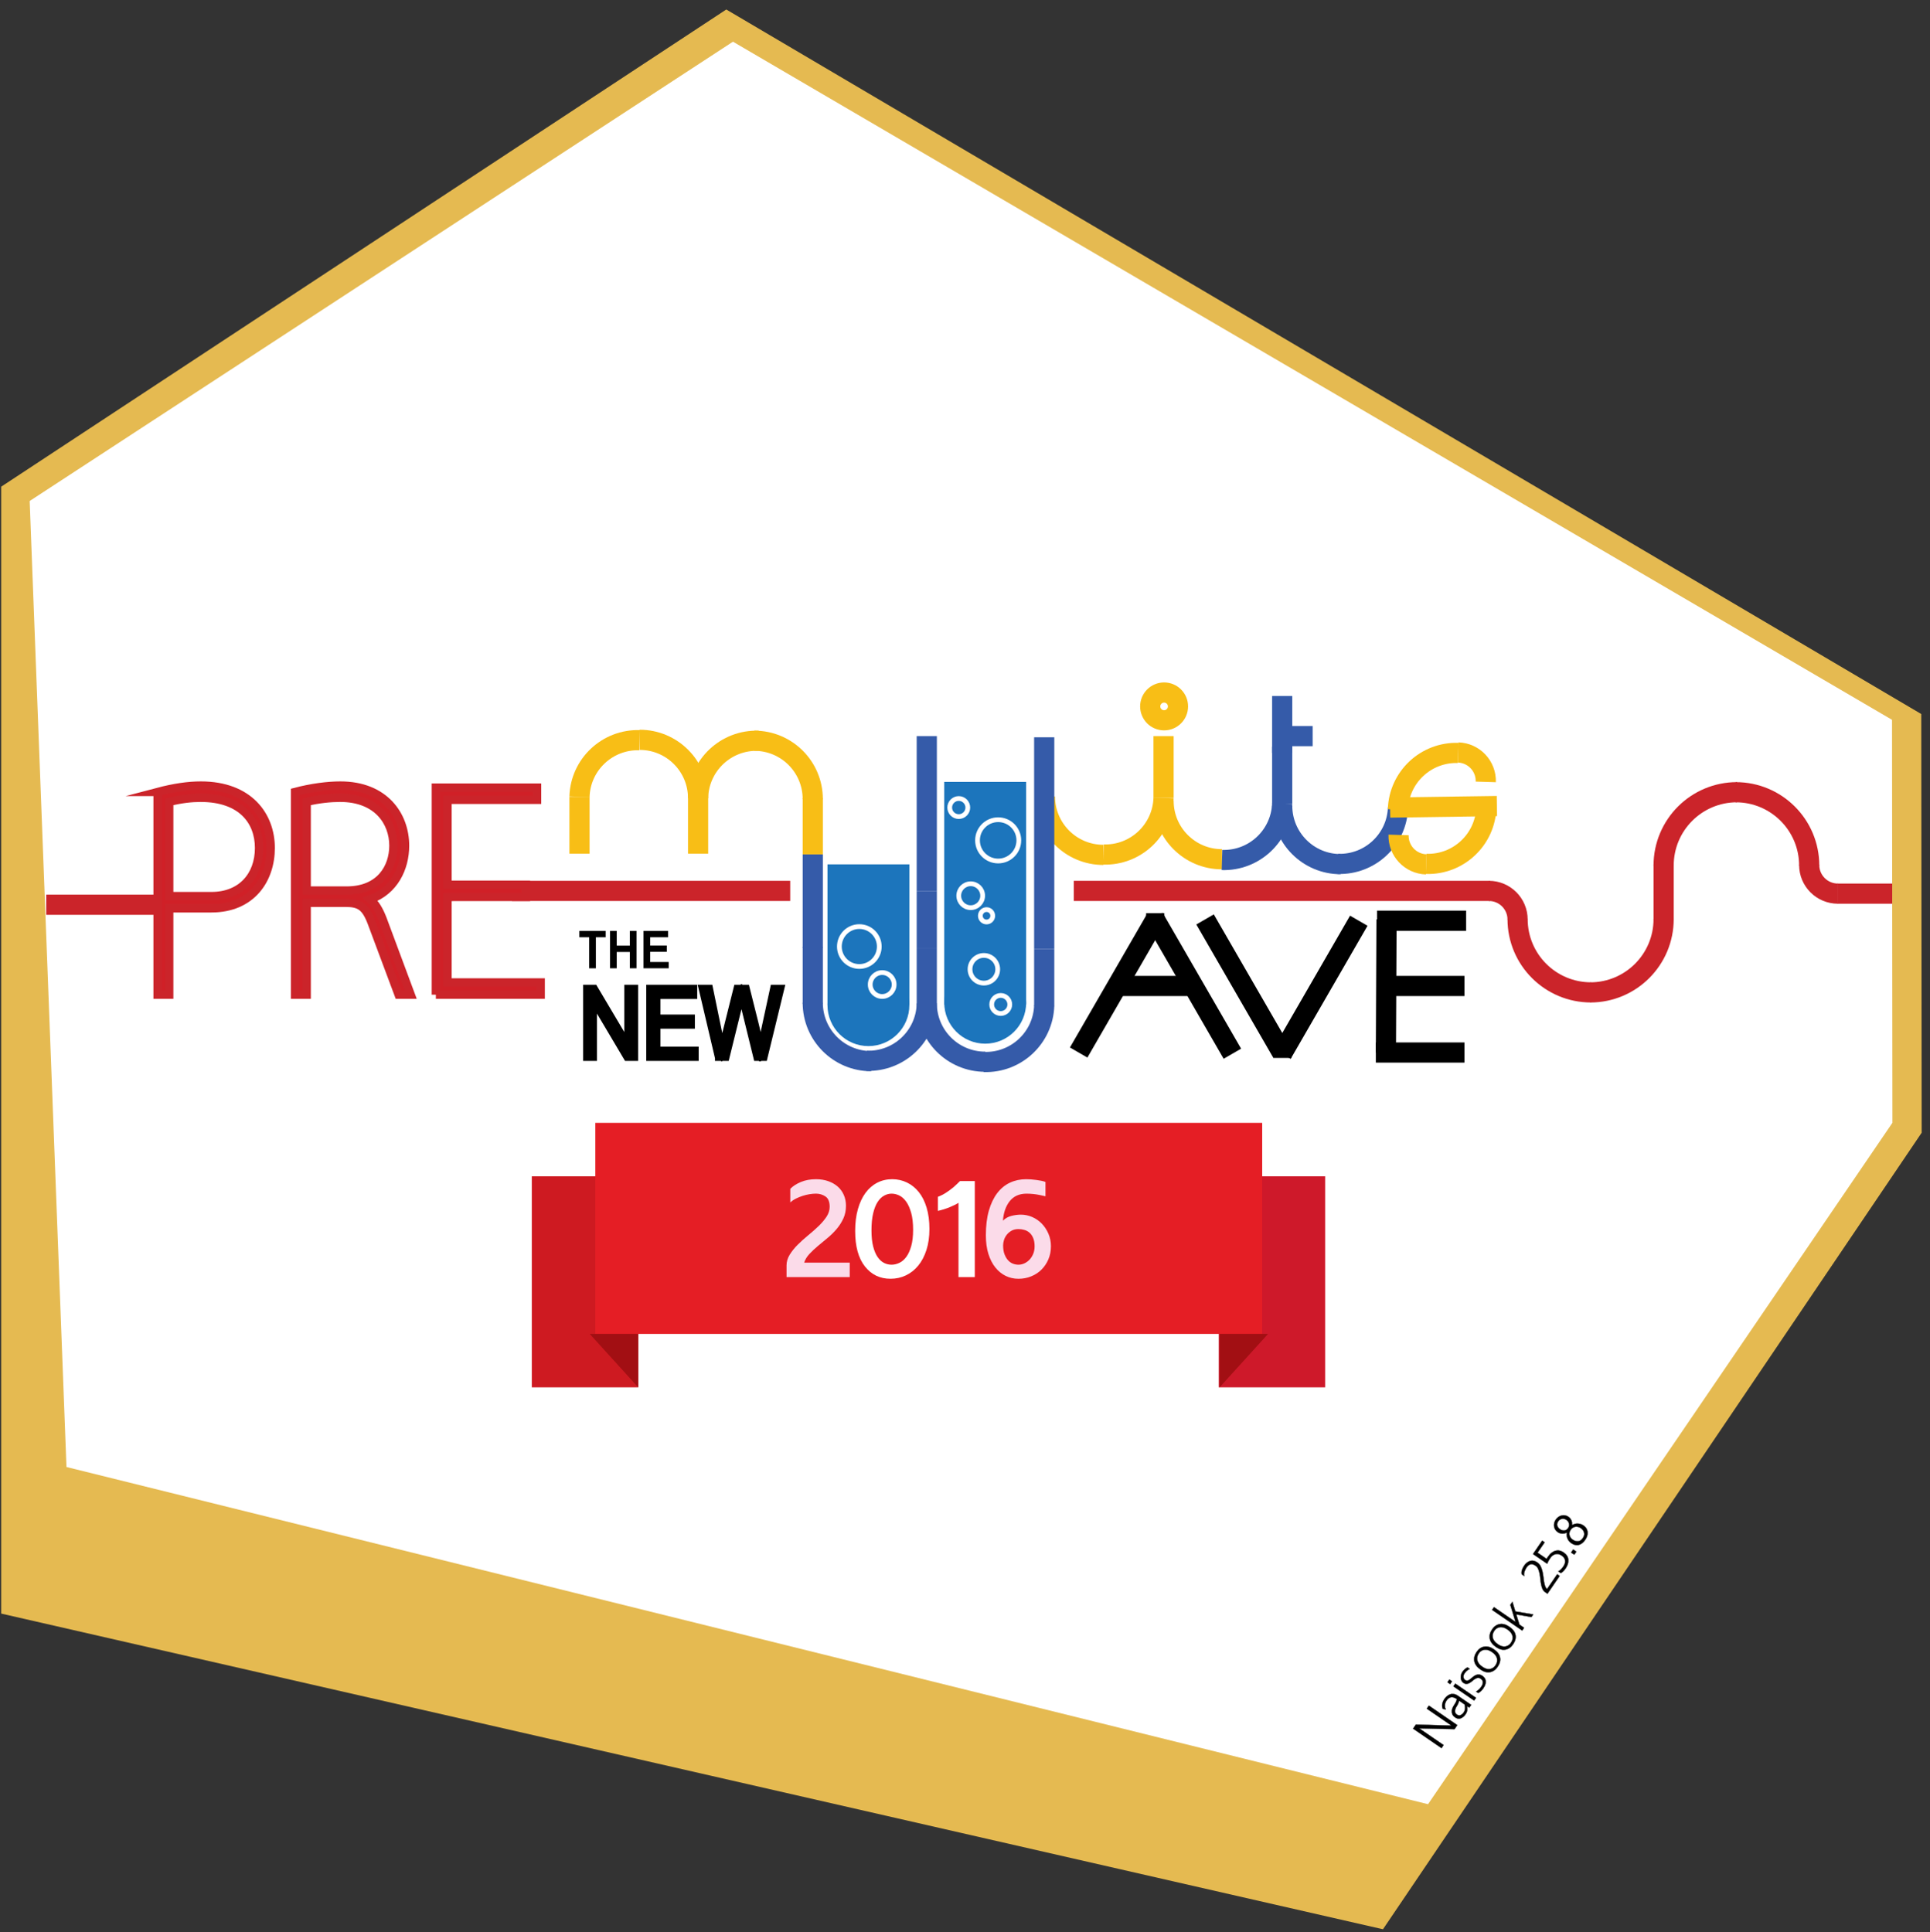 <?xml version="1.0" encoding="utf-8"?>
<!-- Generator: Adobe Illustrator 16.0.0, SVG Export Plug-In . SVG Version: 6.00 Build 0)  -->
<!DOCTYPE svg PUBLIC "-//W3C//DTD SVG 1.1//EN" "http://www.w3.org/Graphics/SVG/1.1/DTD/svg11.dtd">
<svg version="1.1" id="Layer_1" xmlns="http://www.w3.org/2000/svg" xmlns:xlink="http://www.w3.org/1999/xlink" x="0px" y="0px"
	 width="1626.163px" height="1628.102px" viewBox="0 0 1626.163 1628.102" enable-background="new 0 0 1626.163 1628.102"
	 xml:space="preserve">
<rect x="0" y="0" width="1626.163" height="1628.102" fill="#333333" stroke="none"/>
<polygon fill="#E5BA51" points="1165.244,1625.808 1619.146,954.561 1618.801,601.721 611.941,8.008 1,410.137 1,1359.785 "/>
<polygon fill="#FFFFFF" points="1203.213,1520.423 1594.494,946.207 1594.16,606.593 617.574,35.136 25.003,422.192 
	56.005,1236.255 "/>
<path fill="none" stroke="#F8BE16" stroke-width="17" stroke-miterlimit="10" d="M588.199,672.675
	c0-27.205-22.016-49.221-49.221-49.221"/>
<rect x="1026.873" y="991.267" fill="#CE192A" width="89.672" height="177.875"/>
<path fill="none" stroke="#F8BE16" stroke-width="17" stroke-miterlimit="10" d="M638.926,624.244
	c-27.193-0.845-49.881,20.476-50.727,47.666"/>
<path fill="none" stroke="#F8BE16" stroke-width="17" stroke-miterlimit="10" d="M538.979,623.75
	c-27.192-0.845-49.881,20.476-50.727,47.667"/>
<line fill="none" stroke="#F8BE16" stroke-width="17" stroke-miterlimit="10" x1="488.252" y1="671.417" x2="488.252" y2="719.392"/>
<line fill="none" stroke="#F8BE16" stroke-width="17" stroke-miterlimit="10" x1="588.199" y1="671.91" x2="588.199" y2="719.392"/>
<path fill="none" stroke="#F8BE16" stroke-width="17" stroke-miterlimit="10" d="M684.807,673.441
	c0-27.208-22.014-49.223-49.222-49.223"/>
<path fill="none" stroke="#355BA9" stroke-width="17" stroke-miterlimit="10" d="M780.881,845.515
	c0,27.205,22.013,49.22,49.218,49.22"/>
<path fill="none" stroke="#355BA9" stroke-width="17" stroke-miterlimit="10" d="M730.152,893.948
	c27.194,0.846,49.881-20.478,50.729-47.669"/>
<path fill="none" stroke="#355BA9" stroke-width="17" stroke-miterlimit="10" d="M829.099,894.948
	c27.195,0.844,49.884-20.479,50.728-47.67"/>
<line fill="none" stroke="#355BA9" stroke-width="17" stroke-miterlimit="10" x1="879.826" y1="847.771" x2="879.826" y2="799.795"/>
<line fill="none" stroke="#355BA9" stroke-width="17" stroke-miterlimit="10" x1="780.881" y1="846.279" x2="780.881" y2="798.795"/>
<path fill="none" stroke="#355BA9" stroke-width="17" stroke-miterlimit="10" d="M684.807,845.024
	c0,27.205,22.013,49.22,49.218,49.22"/>
<path fill="none" stroke="#F8BE16" stroke-width="17" stroke-miterlimit="10" d="M880.444,671.19
	c0,27.206,22.014,49.221,49.221,49.221"/>
<path fill="none" stroke="#F8BE16" stroke-width="17" stroke-miterlimit="10" d="M929.665,720.115
	c27.194,0.846,49.88-20.477,50.726-47.67"/>
<line fill="none" stroke="#F8BE16" stroke-width="17" stroke-miterlimit="10" x1="980.391" y1="672.411" x2="980.391" y2="620.32"/>
<path fill="none" stroke="#F8BE16" stroke-width="17" stroke-miterlimit="10" d="M980.391,674.876
	c0,27.206,22.018,49.222,49.223,49.222"/>
<path fill="none" stroke="#355BA9" stroke-width="17" stroke-miterlimit="10" d="M1029.613,724.725
	c27.191,0.846,49.881-20.476,50.726-47.668"/>
<line fill="none" stroke="#355BA9" stroke-width="17" stroke-miterlimit="10" x1="1080.339" y1="677.219" x2="1080.339" y2="629.244"/>
<line fill="none" stroke="#355BA9" stroke-width="17" stroke-miterlimit="10" x1="1080.339" y1="634.481" x2="1080.339" y2="586.505"/>
<path fill="none" stroke="#355BA9" stroke-width="17" stroke-miterlimit="10" d="M1080.339,678.997
	c0,27.205,22.015,49.22,49.223,49.22"/>
<path fill="none" stroke="#355BA9" stroke-width="17" stroke-miterlimit="10" d="M1127.212,728.012
	c27.192,0.845,49.881-20.475,50.726-47.668"/>
<path fill="none" stroke="#F8BE16" stroke-width="17" stroke-miterlimit="10" d="M1228.577,634.503
	c-27.192-0.844-49.883,20.478-50.728,47.671"/>
<path fill="none" stroke="#F8BE16" stroke-width="17" stroke-miterlimit="10" d="M1251.877,658.913
	c0.414-13.295-10.008-24.385-23.3-24.798"/>
<path fill="none" stroke="#F8BE16" stroke-width="17" stroke-miterlimit="10" d="M1201.621,728.012
	c27.192,0.845,49.881-20.476,50.729-47.668"/>
<path fill="none" stroke="#F8BE16" stroke-width="17" stroke-miterlimit="10" d="M1178.389,703.606
	c-0.41,13.293,10.01,24.383,23.304,24.796"/>
<line fill="none" stroke="#355BA9" stroke-width="17" stroke-miterlimit="10" x1="1080.339" y1="620.32" x2="1106.018" y2="620.32"/>
<line fill="none" stroke="#F8BE16" stroke-width="17" stroke-miterlimit="10" x1="684.807" y1="672.549" x2="684.807" y2="720.033"/>
<line fill="none" stroke="#355BA9" stroke-width="17" stroke-miterlimit="10" x1="879.826" y1="799.795" x2="879.826" y2="621.32"/>
<line fill="none" stroke="#355BA9" stroke-width="17" stroke-miterlimit="10" x1="780.881" y1="798.795" x2="780.881" y2="750.82"/>
<line fill="none" stroke="#355BA9" stroke-width="17" stroke-miterlimit="10" x1="684.807" y1="845.998" x2="684.807" y2="798.022"/>
<line fill="none" stroke="#355BA9" stroke-width="17" stroke-miterlimit="10" x1="684.807" y1="798.795" x2="684.807" y2="720.031"/>
<line fill="none" stroke="#355BA9" stroke-width="17" stroke-miterlimit="10" x1="780.881" y1="750.82" x2="780.881" y2="620.32"/>
<line stroke="#000000" stroke-width="17" stroke-miterlimit="10" x1="1038.381" y1="887.976" x2="972.231" y2="773.404"/>
<line stroke="#000000" stroke-width="17" stroke-miterlimit="10" x1="908.861" y1="886.976" x2="973.621" y2="774.81"/>
<line stroke="#000000" stroke-width="17" stroke-miterlimit="10" x1="941.966" y1="830.894" x2="1004.78" y2="830.894"/>
<line stroke="#000000" stroke-width="17" stroke-miterlimit="10" x1="1080.111" y1="886.976" x2="1015.353" y2="774.809"/>
<line stroke="#000000" stroke-width="17" stroke-miterlimit="10" x1="1080.111" y1="888.066" x2="1144.873" y2="775.901"/>
<line stroke="#000000" stroke-width="17" stroke-miterlimit="10" x1="1168.232" y1="774.81" x2="1167.726" y2="886.976"/>
<line stroke="#000000" stroke-width="17" stroke-miterlimit="10" x1="1167.004" y1="830.892" x2="1233.896" y2="830.892"/>
<line stroke="#000000" stroke-width="17" stroke-miterlimit="10" x1="1159.24" y1="886.976" x2="1233.896" y2="886.976"/>
<line stroke="#000000" stroke-width="17" stroke-miterlimit="10" x1="1160.24" y1="775.901" x2="1235.323" y2="775.901"/>
<line fill="none" stroke="#CB242A" stroke-width="17" stroke-miterlimit="10" x1="904.729" y1="750.771" x2="1255.493" y2="750.771"/>
<line fill="none" stroke="#CB242A" stroke-width="17" stroke-miterlimit="10" x1="431.369" y1="750.771" x2="665.809" y2="750.771"/>
<g>
	<path stroke="#000000" stroke-width="5" stroke-miterlimit="10" d="M493.835,891.527v-59.142h7.125l27.567,46.434v-46.434h6.659
		v59.142h-7.125l-27.568-46.475v46.475H493.835z"/>
	<path stroke="#000000" stroke-width="5" stroke-miterlimit="10" d="M547.001,891.527v-59.142h37.95v6.979h-31.004v18.113h29.036
		v6.938h-29.036v20.131h32.222v6.979H547.001z"/>
	<path stroke="#000000" stroke-width="5" stroke-miterlimit="10" d="M604.93,891.527l-13.928-59.142h7.125l7.984,38.769
		c0.859,4.062,1.599,8.096,2.22,12.103c1.336-6.319,2.124-9.964,2.363-10.933l9.988-39.938h8.378l7.519,29.934
		c1.885,7.423,3.246,14.402,4.081,20.938c0.668-3.737,1.54-8.027,2.614-12.869l8.234-38.002h6.981l-14.393,59.142h-6.695
		l-11.063-45.063c-0.931-3.765-1.48-6.077-1.647-6.938c-0.549,2.717-1.062,5.029-1.539,6.938l-11.135,45.063H604.93z"/>
</g>
<g>
	<path d="M496.42,816.003v-26.164h-8.292v-5.327h22.209v5.327h-8.274v26.164H496.42z"/>
	<path d="M513.997,816.003v-31.491h5.643v12.395h11.057v-12.395h5.643v31.491h-5.643v-13.77H519.64v13.77H513.997z"/>
	<path d="M542.173,816.003v-31.491h20.723v5.327h-15.08v6.981h14.031v5.306h-14.031v8.571h15.613v5.306H542.173z"/>
</g>
<g>
	<path fill="#D02027" stroke="#CB242A" stroke-width="7" stroke-miterlimit="10" d="M132.769,667.392
		c13.96-3.687,25.957-5.407,36.427-5.407c40.789,0,58.894,25.563,58.894,52.599c0,26.545-16.141,50.878-49.95,50.878h-35.555v72.754
		h-9.815V667.392z M142.584,755.139h35.555c25.302,0,40.135-17.205,40.135-40.556c0-22.612-14.614-42.275-49.296-42.275
		c-7.634,0-16.577,0.983-26.393,3.441V755.139z"/>
	<path fill="#D02027" stroke="#CB242A" stroke-width="7" stroke-miterlimit="10" d="M248.589,667.392
		c13.96-3.687,27.702-5.407,38.172-5.407c37.517,0,54.531,25.316,54.531,50.633c0,19.171-9.379,38.097-29.229,45.225
		c4.145,3.688,7.417,9.095,10.252,16.468l23.775,63.905h-10.251l-22.685-60.71c-5.235-13.764-10.252-16.714-22.249-16.714h-32.5
		v77.424h-9.815V667.392z M258.404,750.469h33.591c28.574,0,39.48-19.663,39.48-37.852c0-19.909-13.523-40.31-44.934-40.31
		c-7.634,0-18.322,0.983-28.138,3.441V750.469z"/>
	<path fill="#D02027" stroke="#CB242A" stroke-width="7" stroke-miterlimit="10" d="M367.245,838.215v-174.51h85.287v10.323H377.06
		v71.524h66.092v10.323H377.06v72.016h78.525v10.323H367.245z"/>
</g>
<rect x="697.206" y="728.402" fill="#1C75BC" width="68.995" height="118.369"/>
<rect x="795.601" y="658.913" fill="#1C75BC" width="68.998" height="187.858"/>
<circle fill="#1C75BC" cx="731.704" cy="847.052" r="34.498"/>
<path fill="#1C75BC" d="M864.599,845.022c0,19.054-15.446,34.501-34.502,34.501c-19.052,0-34.496-15.447-34.496-34.501
	c0-19.052,15.444-34.498,34.496-34.498C849.152,810.524,864.599,825.97,864.599,845.022z"/>
<g>
	<circle fill="#1C75BC" stroke="#FFFFFF" stroke-width="4" stroke-miterlimit="10" cx="841.029" cy="708.176" r="17.401"/>
	<circle fill="#1C75BC" stroke="#FFFFFF" stroke-width="4" stroke-miterlimit="10" cx="817.89" cy="754.825" r="10.068"/>
	<circle fill="#1C75BC" stroke="#FFFFFF" stroke-width="4" stroke-miterlimit="10" cx="831.237" cy="771.744" r="5.223"/>
	<circle fill="#1C75BC" stroke="#FFFFFF" stroke-width="4" stroke-miterlimit="10" cx="828.979" cy="816.809" r="11.668"/>
	<circle fill="#1C75BC" stroke="#FFFFFF" stroke-width="4" stroke-miterlimit="10" cx="724.043" cy="797.655" r="16.811"/>
	<circle fill="#1C75BC" stroke="#FFFFFF" stroke-width="4" stroke-miterlimit="10" cx="743.296" cy="829.669" r="10.07"/>
	<path fill="#1C75BC" stroke="#FFFFFF" stroke-width="4" stroke-miterlimit="10" d="M850.814,846.471c0,4.21-3.413,7.621-7.62,7.621
		c-4.208,0-7.62-3.411-7.62-7.621c0-4.205,3.412-7.618,7.62-7.618C847.401,838.853,850.814,842.266,850.814,846.471z"/>
	<circle fill="#1C75BC" stroke="#FFFFFF" stroke-width="4" stroke-miterlimit="10" cx="807.82" cy="680.527" r="7.62"/>
</g>
<path fill="none" stroke="#CB242A" stroke-width="17" stroke-miterlimit="10" d="M1254.493,750.771
	c13.365-0.003,24.181,10.807,24.185,24.169"/>
<path fill="none" stroke="#CB242A" stroke-width="17" stroke-miterlimit="10" d="M1340.528,836.297
	c-34.177,0.009-61.841-27.637-61.851-61.814"/>
<path fill="none" stroke="#CB242A" stroke-width="17" stroke-miterlimit="10" d="M1401.726,774.465
	c0.007,34.179-27.639,61.841-61.816,61.85"/>
<path fill="none" stroke="#CB242A" stroke-width="17" stroke-miterlimit="10" d="M1401.724,729.446
	c-0.011-34.177,27.637-61.84,61.812-61.849"/>
<path fill="none" stroke="#CB242A" stroke-width="17" stroke-miterlimit="10" d="M1462.535,667.616
	c34.177-0.012,61.842,27.638,61.85,61.813"/>
<line fill="none" stroke="#CB242A" stroke-width="17" stroke-miterlimit="10" x1="1548.202" y1="753.07" x2="1594.325" y2="753.07"/>
<path fill="none" stroke="#CB242A" stroke-width="17" stroke-miterlimit="10" d="M1548.57,753.07
	c-13.364,0.002-24.181-10.807-24.186-24.171"/>
<line fill="none" stroke="#CB242A" stroke-width="17" stroke-miterlimit="10" x1="1401.724" y1="728.446" x2="1401.724" y2="775.465"/>
<circle fill="none" stroke="#F8BE16" stroke-width="17" stroke-miterlimit="10" cx="980.844" cy="595.297" r="11.701"/>
<line fill="none" stroke="#CB242A" stroke-width="17" stroke-miterlimit="10" x1="38.96" y1="762.43" x2="133.368" y2="762.43"/>
<rect x="595.574" y="894.465" fill="#FFFFFF" width="56" height="11.229"/>
<rect x="603.196" y="818.168" fill="#FFFFFF" width="56" height="11.229"/>
<rect x="1072.798" y="876.041" width="15.381" height="15.486"/>
<rect x="965.683" y="769.573" width="15.381" height="15.486"/>
<line fill="none" stroke="#F8BE16" stroke-width="17" stroke-miterlimit="10" x1="1171.24" y1="680.527" x2="1261.24" y2="679.272"/>
<rect x="448.073" y="991.267" fill="#CE1A21" width="89.672" height="177.875"/>
<rect x="501.607" y="946.229" fill="#E51E25" width="561.885" height="177.875"/>
<polygon fill="#A20F13" points="496.909,1124.104 537.745,1169.142 537.745,1124.104 "/>
<polygon fill="#A20F13" points="1068.422,1124.104 1027.586,1169.142 1027.586,1124.104 "/>
<g>
	<path fill="#FBDBE9" d="M699.049,1016.955c0-4.212-1.186-7.11-3.556-8.69c-2.37-1.579-5.031-2.369-7.979-2.369
		c-1.687,0-3.503,0.157-5.451,0.474c-1.95,0.316-3.898,0.79-5.846,1.422c-1.95,0.632-3.819,1.397-5.609,2.291
		c-1.792,0.896-3.372,1.975-4.74,3.239v-11.482c2.212-2.286,5.188-4.209,8.928-5.77c3.737-1.561,7.979-2.34,12.719-2.34
		c3.792,0,7.24,0.55,10.349,1.651c3.105,1.101,5.768,2.622,7.979,4.563s3.923,4.298,5.135,7.077c1.21,2.78,1.816,5.795,1.816,9.043
		c0,3.985-0.737,7.577-2.212,10.776c-1.476,3.199-3.372,6.162-5.688,8.888c-2.318,2.726-4.873,5.243-7.663,7.55
		c-2.792,2.306-5.505,4.56-8.137,6.762c-2.635,2.202-5.005,4.431-7.11,6.686c-2.108,2.256-3.582,4.692-4.424,7.314h38.394v12.166
		h-53.246v-9.796c0-3.16,0.895-6.187,2.687-9.085c1.79-2.896,4.029-5.688,6.715-8.374c2.687-2.687,5.609-5.317,8.77-7.9
		c3.159-2.579,6.082-5.159,8.769-7.742c2.686-2.579,4.923-5.214,6.715-7.899C698.152,1022.721,699.049,1019.905,699.049,1016.955z"
		/>
	<path fill="#FFFFFF" d="M783.104,1035.677c0,6.624-0.842,12.539-2.523,17.743c-1.681,5.204-3.991,9.594-6.935,13.168
		c-2.942,3.575-6.408,6.308-10.4,8.199c-3.994,1.891-8.3,2.839-12.922,2.839c-8.932,0-16.131-3.469-21.594-10.408
		c-5.464-6.938-8.194-16.874-8.194-29.805c0-6.834,0.761-12.959,2.284-18.373s3.651-9.988,6.384-13.721
		c2.73-3.733,6.014-6.597,9.851-8.594c3.834-1.998,8.063-2.997,12.687-2.997c4.412,0,8.535,0.921,12.371,2.76
		c3.837,1.842,7.172,4.522,10.009,8.043c2.836,3.523,5.043,7.912,6.618,13.168C782.313,1022.958,783.104,1028.951,783.104,1035.677z
		 M769.357,1036.388c0-5.581-0.528-10.294-1.58-14.141c-1.054-3.844-2.424-6.977-4.107-9.401c-1.687-2.422-3.609-4.187-5.768-5.293
		c-2.16-1.105-4.399-1.658-6.715-1.658c-2.108,0-4.187,0.553-6.241,1.658c-2.054,1.106-3.871,2.871-5.451,5.293
		c-1.579,2.425-2.844,5.609-3.792,9.56c-0.947,3.95-1.422,8.769-1.422,14.457c0,5.372,0.475,9.902,1.422,13.588
		c0.948,3.688,2.213,6.663,3.792,8.927c1.58,2.267,3.37,3.898,5.372,4.898c2,1.002,4.108,1.501,6.32,1.501s4.424-0.526,6.636-1.58
		c2.212-1.052,4.16-2.738,5.847-5.057c1.684-2.315,3.054-5.345,4.107-9.085C768.829,1046.318,769.357,1041.76,769.357,1036.388z"/>
	<path fill="#FFFFFF" d="M821.339,995.308v80.896h-13.745v-62.568c-1.793,1.161-4.294,2.397-7.506,3.713
		c-3.214,1.318-6.505,2.346-9.875,3.081v-11.85c2.528-0.948,4.898-2.157,7.11-3.634c2.212-1.474,4.212-2.948,6.004-4.424
		c1.896-1.684,3.738-3.422,5.53-5.215H821.339z"/>
	<path fill="#FBDBE9" d="M830.66,1041.04c0-7.988,0.842-14.929,2.528-20.816c1.684-5.886,4.029-10.801,7.031-14.743
		s6.581-6.888,10.744-8.833c4.159-1.945,8.715-2.918,13.667-2.918c1.264,0,2.632,0.052,4.107,0.155
		c1.475,0.104,2.948,0.262,4.424,0.469c1.475,0.208,2.896,0.442,4.267,0.701c1.367,0.262,2.528,0.6,3.476,1.015v12.038
		c-1.58-0.316-3.266-0.685-5.056-1.106c-1.477-0.315-3.188-0.577-5.135-0.79c-1.95-0.21-3.978-0.315-6.083-0.315
		c-6.004,0.105-10.641,2.231-13.904,6.374c-3.267,4.145-5.162,9.626-5.688,16.444c2-2.027,4.397-3.388,7.189-4.081
		c2.79-0.693,5.451-1.042,7.979-1.042c3.264,0,6.423,0.662,9.479,1.982c3.054,1.321,5.74,3.17,8.058,5.545
		c2.316,2.378,4.188,5.204,5.609,8.478c1.422,3.276,2.133,6.816,2.133,10.618c0,4.015-0.711,7.686-2.133,11.014
		c-1.422,3.327-3.345,6.206-5.767,8.636c-2.425,2.429-5.32,4.332-8.69,5.705c-3.372,1.37-6.952,2.059-10.744,2.059
		c-3.897,0-7.505-0.814-10.823-2.444c-3.317-1.629-6.216-3.994-8.689-7.095c-2.477-3.101-4.424-6.912-5.846-11.436
		C831.371,1052.131,830.66,1046.927,830.66,1041.04z M845.196,1049.502c0,2.95,0.396,5.451,1.186,7.505
		c0.79,2.055,1.79,3.74,3.002,5.057c1.209,1.318,2.58,2.266,4.107,2.844c1.526,0.58,3.081,0.869,4.661,0.869s3.16-0.341,4.74-1.027
		c1.58-0.684,3.026-1.684,4.345-3.002c1.316-1.315,2.395-2.947,3.239-4.898c0.842-1.947,1.264-4.132,1.264-6.557
		c0-2.737-0.395-5.056-1.185-6.952c-0.79-1.896-1.817-3.396-3.081-4.503c-1.264-1.105-2.713-1.896-4.345-2.37
		c-1.635-0.474-3.294-0.711-4.978-0.711c-2.318,0-4.293,0.475-5.925,1.422c-1.635,0.948-2.978,2.108-4.029,3.477
		c-1.054,1.37-1.816,2.844-2.291,4.424C845.434,1046.659,845.196,1048.135,845.196,1049.502z"/>
</g>
<g>
	<path stroke="#000000" stroke-width="0.25" stroke-miterlimit="10" d="M1203.926,1437.383l23.895,16.398l-2.309,3.365
		l-29.814-0.668l20.58,14.123l-1.732,2.523l-23.895-16.398l2.309-3.364l30.063,0.837l-20.828-14.293L1203.926,1437.383z"/>
	<path stroke="#000000" stroke-width="0.25" stroke-miterlimit="10" d="M1239.535,1436.715l-1.596,2.326l-1.946-1.396
		c0.208,0.825,0.291,1.868,0.248,3.128c-0.044,1.262-0.497,2.521-1.359,3.777c-1.204,1.756-2.603,2.926-4.193,3.514
		c-1.592,0.588-3.223,0.26-4.892-0.983c-1.066-0.779-1.771-1.626-2.113-2.541s-0.482-1.823-0.421-2.728
		c0.063-0.902,0.276-1.762,0.642-2.578c0.367-0.816,0.765-1.537,1.194-2.164c0.589-0.857,1.051-1.619,1.388-2.287
		c0.336-0.666,0.579-1.215,0.729-1.646c0.162-0.519,0.267-0.955,0.317-1.311c-1.881-1.289-3.543-1.799-4.989-1.531
		c-1.446,0.27-2.69,1.162-3.731,2.68c-0.701,1.021-1.124,1.994-1.27,2.912c-0.146,0.919-0.184,1.718-0.115,2.395
		c0.122,0.813,0.361,1.559,0.718,2.239l-2.507-0.483c-0.333-0.715-0.518-1.498-0.554-2.352c-0.034-0.706,0.067-1.56,0.308-2.563
		s0.781-2.118,1.622-3.345c0.567-0.826,1.249-1.588,2.042-2.287c0.793-0.696,1.674-1.223,2.645-1.58
		c0.971-0.355,2.023-0.461,3.156-0.316c1.135,0.145,2.311,0.635,3.527,1.469L1239.535,1436.715z M1233.29,1443.055
		c0.362-0.527,0.636-1.104,0.822-1.729c0.186-0.623,0.294-1.24,0.325-1.852c0.029-0.609,0.001-1.186-0.086-1.731
		c-0.087-0.544-0.193-1.007-0.322-1.386l-4.573-3.198c-0.187,0.554-0.372,1.108-0.559,1.663c-0.197,0.5-0.425,1.025-0.683,1.578
		c-0.26,0.555-0.561,1.08-0.9,1.576c-0.387,0.563-0.701,1.164-0.944,1.801c-0.243,0.638-0.387,1.271-0.431,1.898
		c-0.042,0.629,0.043,1.211,0.257,1.747c0.214,0.538,0.601,0.998,1.161,1.383c1.221,0.838,2.334,1.019,3.339,0.544
		S1232.565,1444.112,1233.29,1443.055z"/>
	<path stroke="#000000" stroke-width="0.25" stroke-miterlimit="10" d="M1221.811,1419.168l-2.227-1.527l1.563-2.275l2.227,1.527
		L1221.811,1419.168z M1242.045,1433.055l-17.414-11.951l1.563-2.275l17.414,11.95L1242.045,1433.055z"/>
	<path stroke="#000000" stroke-width="0.25" stroke-miterlimit="10" d="M1238.293,1406.393c-0.41,0.154-0.86,0.404-1.35,0.748
		c-0.443,0.277-0.928,0.672-1.456,1.183s-1.076,1.18-1.642,2.003c-0.589,0.859-0.844,1.835-0.77,2.929
		c0.076,1.097,0.545,1.938,1.404,2.527c0.729,0.499,1.436,0.658,2.121,0.474s1.374-0.548,2.064-1.094
		c0.691-0.545,1.4-1.137,2.131-1.775s1.523-1.175,2.379-1.605c0.855-0.432,1.775-0.638,2.76-0.617
		c0.984,0.021,2.07,0.438,3.262,1.256c0.629,0.432,1.178,0.979,1.648,1.641c0.469,0.662,0.771,1.428,0.906,2.295
		c0.133,0.869,0.055,1.834-0.236,2.896c-0.291,1.061-0.866,2.219-1.727,3.472c-0.521,0.759-1.027,1.394-1.523,1.901
		c-0.494,0.51-0.961,0.905-1.396,1.188c-0.449,0.373-0.913,0.659-1.395,0.863l-1.78-1.222c0.471-0.212,0.954-0.51,1.452-0.896
		c0.451-0.32,0.923-0.737,1.413-1.249c0.491-0.512,0.995-1.146,1.517-1.906c0.928-1.352,1.379-2.607,1.352-3.766
		c-0.027-1.16-0.632-2.145-1.816-2.958c-0.887-0.608-1.723-0.854-2.506-0.736c-0.781,0.118-1.559,0.421-2.329,0.911
		c-0.772,0.49-1.522,1.055-2.251,1.695c-0.729,0.639-1.495,1.191-2.3,1.659c-0.806,0.466-1.631,0.735-2.479,0.809
		s-1.782-0.239-2.802-0.938c-0.625-0.43-1.12-1.012-1.485-1.748c-0.366-0.736-0.575-1.523-0.629-2.361
		c-0.054-0.837,0.019-1.684,0.22-2.54s0.539-1.632,1.014-2.325c0.565-0.823,1.111-1.493,1.634-2.008
		c0.522-0.514,1.003-0.912,1.438-1.195c0.482-0.348,0.924-0.604,1.325-0.765L1238.293,1406.393z"/>
	<path stroke="#000000" stroke-width="0.25" stroke-miterlimit="10" d="M1261.832,1404.646c-1.697,2.474-3.81,3.96-6.334,4.458
		c-2.525,0.5-5.189-0.215-7.992-2.139c-3.002-2.059-4.76-4.393-5.273-7.002c-0.516-2.608,0.145-5.248,1.979-7.92
		c1.697-2.474,3.827-3.934,6.391-4.383c2.564-0.447,5.248,0.291,8.051,2.214c3.001,2.06,4.74,4.368,5.216,6.927
		S1263.666,1401.975,1261.832,1404.646z M1260.051,1403.423c1.291-1.88,1.723-3.813,1.299-5.804
		c-0.424-1.988-1.852-3.816-4.283-5.486c-2.234-1.533-4.34-2.166-6.314-1.896c-1.975,0.271-3.561,1.28-4.76,3.028
		c-1.29,1.879-1.721,3.829-1.292,5.845s1.876,3.87,4.341,5.562c2.269,1.557,4.37,2.176,6.307,1.854
		C1257.283,1406.207,1258.852,1405.171,1260.051,1403.423z"/>
	<path stroke="#000000" stroke-width="0.25" stroke-miterlimit="10" d="M1274.869,1385.65c-1.697,2.474-3.811,3.96-6.335,4.458
		c-2.525,0.5-5.188-0.215-7.993-2.139c-3-2.059-4.759-4.394-5.273-7.002c-0.514-2.608,0.146-5.248,1.979-7.92
		c1.697-2.474,3.827-3.934,6.392-4.383c2.563-0.447,5.247,0.291,8.05,2.214c3.001,2.06,4.741,4.368,5.216,6.927
		C1277.381,1380.364,1276.702,1382.979,1274.869,1385.65z M1273.088,1384.427c1.29-1.88,1.723-3.813,1.299-5.804
		c-0.424-1.988-1.852-3.816-4.284-5.486c-2.234-1.533-4.339-2.166-6.313-1.896c-1.975,0.272-3.561,1.281-4.761,3.029
		c-1.29,1.879-1.721,3.829-1.292,5.845s1.877,3.87,4.341,5.562c2.269,1.557,4.37,2.175,6.306,1.854
		C1270.32,1387.21,1271.888,1386.175,1273.088,1384.427z"/>
	<path stroke="#000000" stroke-width="0.25" stroke-miterlimit="10" d="M1272.568,1352.417l1.732-2.522l2.453,8.089l15.061,2.549
		l-1.459,2.127l-12.836-2.186l2.681,8.605l3.908,2.683l-1.562,2.276l-25.33-17.383l1.563-2.275l18.205,12.493L1272.568,1352.417z"/>
	<path stroke="#000000" stroke-width="0.25" stroke-miterlimit="10" d="M1293.832,1319.419c-1.616-1.109-3.048-1.497-4.294-1.167
		c-1.246,0.332-2.32,1.156-3.224,2.473c-0.723,1.053-1.32,2.24-1.791,3.564c-0.473,1.322-0.564,2.59-0.281,3.802l-2.078-1.427
		c-0.25-1.188-0.174-2.396,0.229-3.621s1.035-2.461,1.894-3.713c1.356-1.977,3.006-3.266,4.949-3.871
		c1.941-0.604,3.951-0.193,6.029,1.233c1.188,0.815,2.102,1.853,2.74,3.112c0.641,1.26,1.139,2.617,1.499,4.07
		c0.36,1.457,0.628,2.957,0.805,4.502c0.177,1.546,0.375,3.023,0.597,4.432c0.224,1.408,0.525,2.666,0.905,3.771
		c0.38,1.107,0.954,1.949,1.724,2.524l8.522-12.418l2.028,1.392l-10.253,14.941l-2.028-1.393c-0.957-0.656-1.68-1.563-2.169-2.725
		c-0.489-1.16-0.866-2.45-1.13-3.867c-0.264-1.419-0.469-2.905-0.614-4.461c-0.145-1.555-0.356-3.047-0.638-4.477
		c-0.28-1.431-0.674-2.73-1.18-3.902S1294.82,1320.098,1293.832,1319.419z"/>
	<path stroke="#000000" stroke-width="0.25" stroke-miterlimit="10" d="M1317.382,1308.219c2.474,1.698,3.811,3.744,4.011,6.137
		c0.201,2.395-0.547,4.828-2.244,7.301c-0.793,1.155-1.512,2.02-2.155,2.597c-0.645,0.577-1.267,1.048-1.864,1.413l-2.105-1.445
		c0.445-0.228,0.894-0.525,1.342-0.897c0.404-0.306,0.84-0.708,1.307-1.214c0.467-0.504,0.949-1.119,1.447-1.845
		c1.336-1.946,1.863-3.717,1.586-5.315c-0.28-1.598-1.24-2.963-2.882-4.089c-1.773-1.217-3.523-1.604-5.25-1.164
		c-1.728,0.44-3.179,1.519-4.355,3.233c-0.521,0.758-0.954,1.442-1.301,2.054c-0.347,0.61-0.612,1.12-0.794,1.528
		c-0.229,0.475-0.412,0.883-0.549,1.225l-11.874-8.148l7.706-11.229l2.029,1.392l-5.976,8.707l7.618,5.229l1.291-1.88
		c0.973-1.418,2.008-2.539,3.107-3.362c1.099-0.822,2.212-1.367,3.342-1.636c1.129-0.267,2.251-0.274,3.362-0.021
		C1315.292,1307.041,1316.359,1307.518,1317.382,1308.219z"/>
	<path stroke="#000000" stroke-width="0.25" stroke-miterlimit="10" d="M1326.408,1310.123l-2.621-1.8l1.732-2.523l2.621,1.8
		L1326.408,1310.123z"/>
	<path stroke="#000000" stroke-width="0.25" stroke-miterlimit="10" d="M1312.518,1291.129c-0.891-0.611-1.59-1.322-2.1-2.135
		s-0.838-1.695-0.984-2.648c-0.147-0.953-0.102-1.92,0.135-2.902c0.238-0.98,0.687-1.951,1.346-2.912
		c0.613-0.893,1.348-1.631,2.207-2.209c0.859-0.58,1.765-0.98,2.717-1.203c0.953-0.224,1.916-0.246,2.885-0.066
		c0.969,0.178,1.867,0.549,2.69,1.115c1.155,0.792,2.011,1.823,2.571,3.093c0.561,1.271,0.707,2.627,0.445,4.07
		c1.678-1.03,3.376-1.491,5.094-1.379c1.719,0.112,3.254,0.632,4.606,1.56c1.122,0.77,1.964,1.627,2.528,2.572
		s0.895,1.947,0.99,3.009c0.098,1.062-0.025,2.142-0.367,3.24c-0.344,1.1-0.875,2.177-1.6,3.231
		c-1.563,2.276-3.353,3.703-5.375,4.28c-2.021,0.577-4.153,0.097-6.396-1.442c-1.418-0.973-2.468-2.238-3.146-3.795
		c-0.678-1.558-0.849-3.287-0.512-5.191c-1.197,0.684-2.497,1.006-3.899,0.963
		C1314.951,1292.338,1313.672,1291.922,1312.518,1291.129z M1314.547,1288.81c1.056,0.725,2.217,1.049,3.482,0.97
		c1.266-0.076,2.351-0.774,3.256-2.094c0.793-1.154,1.035-2.393,0.732-3.719c-0.303-1.322-0.983-2.348-2.039-3.072
		c-1.352-0.928-2.686-1.248-3.998-0.961s-2.331,0.959-3.055,2.014c-0.861,1.254-1.145,2.479-0.85,3.676
		C1312.371,1286.821,1313.195,1287.882,1314.547,1288.81z M1323.412,1289.145c-1.019,1.485-1.357,2.998-1.016,4.543
		c0.341,1.544,1.25,2.822,2.725,3.836c1.479,1.014,2.98,1.461,4.508,1.346c1.529-0.115,2.87-1.015,4.024-2.697
		c1.108-1.614,1.459-3.182,1.052-4.698c-0.408-1.517-1.35-2.782-2.827-3.796c-0.622-0.428-1.312-0.742-2.066-0.945
		c-0.755-0.201-1.511-0.26-2.27-0.175c-0.759,0.087-1.495,0.332-2.21,0.739C1324.617,1287.706,1323.979,1288.323,1323.412,1289.145z
		"/>
</g>
<g>
</g>
<g>
</g>
<g>
</g>
<g>
</g>
<g>
</g>
<g>
</g>
</svg>
